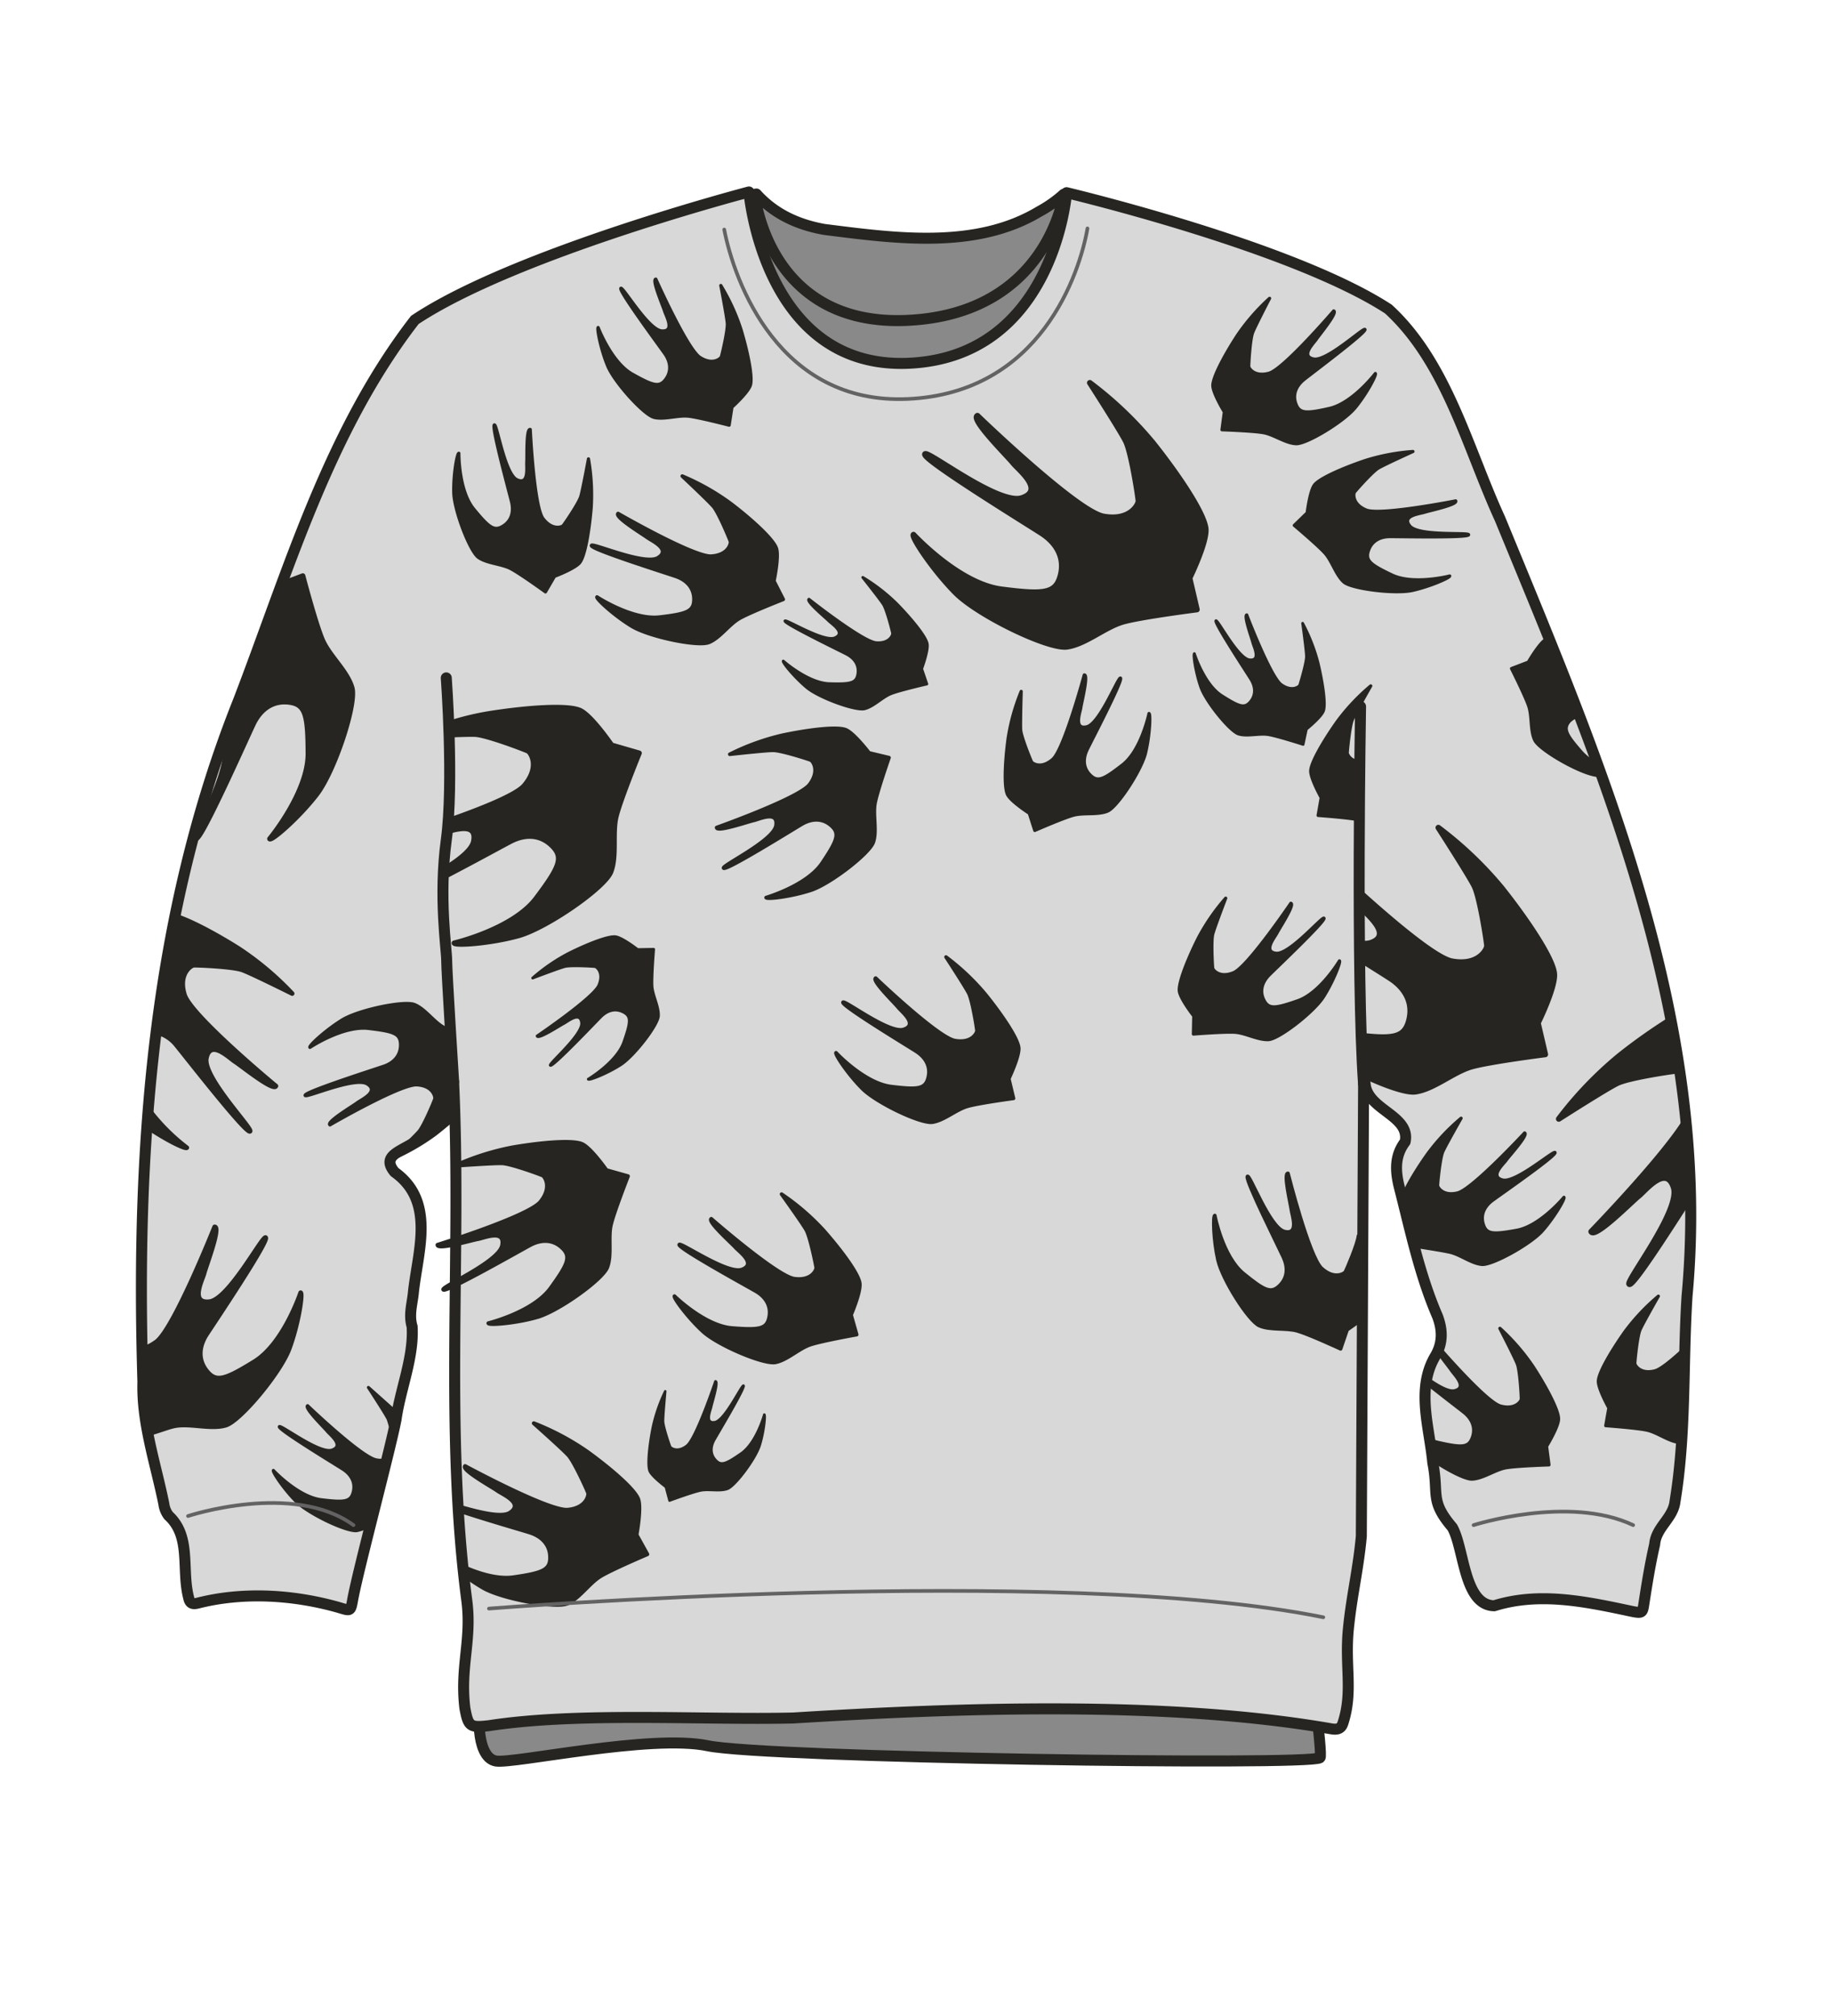 <svg xmlns="http://www.w3.org/2000/svg" width="500" height="550" viewBox="0 0 500 550"><path d="M299.56 67.36s64 410 60.7 412.19-151.41 0-167.06-3.27-53.13 5-57.87 4.15-5.46-10.89-3.64-18.53 66-394.54 66-394.54z" fill="#898989" stroke="#262521" stroke-linecap="round" stroke-linejoin="round" stroke-width="3"/><path d="M409.37 141.51c-8.82-19.21-14.51-42.61-30.45-57.2-26.39-17.18-87.83-31.74-87.83-31.74s-3.33 44.71-43 46.53-43.68-46.73-43.68-46.73-63.87 16.71-91.19 34.91C89.71 117.63 78.76 155.52 65.15 191 41.56 250 37.05 313.94 39 377c-.35 11.19 3.49 22.28 5.72 33.31a6.66 6.66 0 001.28 3.17c6.31 5.76 3.46 14.67 5.49 22.43.3 1.47 1 1.81 2.41 1.47 12.51-3.2 26.22-2.34 38.6 1.18 3.13.94 3.17 1.12 3.74-2.05 1.44-8 10.36-41.32 11.86-49.29 1.19-8.37 4.89-16.88 4.38-25.31-1-3.31.12-6.43.37-9.58 1.26-11.18 6-24.61-5.15-32.56-5.69-6.88 9.44-5.51 11.81-16.19 1.35-2.85 2.87-5.63 4.29-8.45 2.21 47.15-2.55 94.71 3.6 141.53 1.41 10.78-1.88 18-.53 29.31.94 5.1 1.39 5.42 6.62 4.82 24.35-3.76 58.37-1.51 83-2.09 45-2.79 102.06-4.81 146.65 2.92 1.35.24 2.76.34 3.35-1.43 2.84-8.59.53-15.56 1.5-25.63.87-9 2.74-16.47 3.55-25.45q.3-61.71.62-123.46l.41-.08c.5 7.25 12.44 8.69 10.93 15.93-2.92 3.84-2.68 8-1.61 12.33 3.05 11.88 5.55 24 10.45 35.3 1.35 3.61 1.5 7.12-.51 10.65-5.47 9-1.69 19.57-.79 29.27 1.72 8.67-.95 10.26 5.33 17.63 3.31 5.85 3.1 21.26 11.44 21.4 12.54-3.9 25.32-1.07 37.8 1.58 2.67.5 2.68.28 3.08-2.32.83-5.36 1.69-10.73 2.91-16 .35-4.69 5.07-7.12 5.56-11.78 3.05-18.51 2.09-37.3 3.28-56 6.93-74.65-23.26-144.56-51.07-212.05z" fill="#d8d8d8" stroke="#262521" stroke-linecap="round" stroke-linejoin="round" stroke-width="3"/><path d="M179 76.15s8.57 19.16 12.06 21.37 5.63.3 5.81-.17 1.79-7.25 1.63-9.18-1.77-10.28-1.77-10.28A56.65 56.65 0 01202.27 90c1.88 6.32 3.26 13.14 2.5 15.2s-5 5.88-5 5.88L199 116s-8.25-2.15-11.11-2.46-6.58 1-9.35.34-10.78-9.49-12.67-14-3-10.31-2.62-10.53c0 0 3.6 9.51 9.31 12.71s7.42 3.71 9.12 1.42 1.26-4.86-.25-7-12.29-16.73-12-17.78 7.43 11.3 11.17 11.58 1.14-4.18.77-5.44-3.56-8.61-2.37-8.69zm-34.28 41.02s1 21 3.48 24.3 5.14 2.32 5.48 1.95 4.29-6.12 4.84-8 2.09-10.23 2.09-10.23a57.09 57.09 0 01.74 13.32c-.55 6.56-1.73 13.42-3.19 15.07s-6.83 3.66-6.83 3.66l-2.46 4.24s-6.91-5-9.46-6.33-6.5-1.43-8.83-3.07-6.6-12.75-6.73-17.65.89-10.72 1.38-10.77c0 0-.09 10.17 4.07 15.23s5.56 6.14 8 4.63 2.94-4.08 2.31-6.64-5.38-20-4.73-20.92 2.81 13.32 6.2 14.92 2.58-3.48 2.69-4.8-.21-9.27.95-8.91z" fill="#262521" stroke="#262521" stroke-linecap="round" stroke-linejoin="round" stroke-width=".87"/><path d="M220.79 163.47s14.65 11.56 18.32 11.86 4.56-2.08 4.51-2.53-1.59-6.45-2.51-7.9-5.63-7.37-5.63-7.37a50 50 0 019.36 7.29c4.08 4.2 8 9 8.24 10.94s-1.54 6.71-1.54 6.71l1.41 4.14s-7.39 1.7-9.77 2.64-4.76 3.52-7.23 4.12-12.41-3-15.76-5.8-6.67-6.87-6.41-7.22c0 0 6.76 6 12.58 6.17s7.37-.14 7.77-2.64-1-4.35-3.1-5.43-16.58-8.11-16.79-9 10.57 5.89 13.63 4.56-.83-3.77-1.65-4.61-6.35-5.4-5.43-5.93zM146.6 282.63s15.46-10.47 16.86-13.88-.61-5-1.05-5.06-6.63-.44-8.29 0-8.73 3.13-8.73 3.13a50.17 50.17 0 019.78-6.71c5.24-2.62 11-4.88 12.92-4.53s5.94 3.49 5.94 3.49l4.36-.08s-.61 7.56-.44 10.1 1.92 5.61 1.74 8.14-6.64 10.91-10.31 13.27-8.56 4.27-8.82 3.92c0 0 7.78-4.62 9.7-10.12s2.1-7.07-.17-8.21-4.45-.35-6.11 1.31-12.76 13.35-13.72 13.26 8.83-8.29 8.48-11.61-3.84-.35-4.89.18-6.99 4.44-7.25 3.4z" fill="#262521" stroke="#262521" stroke-linecap="round" stroke-linejoin="round" stroke-width=".77"/><path d="M119.41 339.61s24.85-7.75 28.09-11.73 1.19-6.89.64-7.18-8.68-3.26-11.07-3.35-12.92.68-12.92.68a70.15 70.15 0 0115.77-5c8.05-1.38 16.65-2.09 19.08-.85s6.51 7.06 6.51 7.06l5.86 1.65s-3.86 9.84-4.66 13.31.3 8.26-1 11.57-13.26 11.89-19.11 13.56-13.1 2.23-13.3 1.67c0 0 12.23-3 17-9.6s5.65-8.6 3.08-11-5.81-2.26-8.69-.72-22.4 12.69-23.65 12.18 15.12-7.51 16-12.08-5-2-6.6-1.74-11.11 3.08-11.03 1.57zm54.31 79.12s1.31-7 .51-9.6-7.32-8.27-13.93-13.06a70.24 70.24 0 00-14.61-7.78s7.9 7 9.5 8.78 5.17 9.67 5.34 10.26-.48 4.1-5.59 4.56-28-11.92-28-11.92c-1.12 1 7.56 5.81 8.88 6.77s7.24 3.37 3.36 5.94c-2.37 1.57-9.41-.36-14.42-1.82.05.38.11.77.17 1.16 6.76 2.29 17.54 5.4 19.67 6.07 3.12 1 5.5 3.19 5.55 6.72s-2 4.34-10 5.5c-4.43.64-9.66-1.09-13.47-2.76 0 .76.06 1.52.11 2.27a53.63 53.63 0 005.13 3.4c5.27 3 19.8 5.62 23 4.21s5.91-5.54 8.95-7.4 12.79-6 12.79-6z" fill="#262521" stroke="#262521" stroke-linecap="round" stroke-linejoin="round" stroke-width="1.07"/><path d="M239 266.83s17 16.24 21.62 17.05 6-2.09 6-2.65-1.24-8.29-2.22-10.22-6.21-9.92-6.21-9.92A63.77 63.77 0 01269 271.34c4.63 5.76 9 12.25 9.05 14.71s-2.71 8.25-2.71 8.25l1.28 5.36s-9.48 1.27-12.58 2.17-6.39 3.86-9.56 4.33-15.22-5.26-19.11-9.14-7.56-9.4-7.2-9.82c0 0 7.78 8.34 15.07 9.23s9.28.69 10.07-2.41-.76-5.58-3.25-7.18-19.88-12.13-20-13.34 12.59 8.65 16.58 7.33-.6-4.83-1.52-6-7.37-7.4-6.12-8z" fill="#262521" stroke="#262521" stroke-linecap="round" stroke-linejoin="round" stroke-width=".97"/><path d="M107.13 391.56l1.09-6.2-7.67-6.84s4.53 6.92 5.38 8.59a38 38 0 011.2 4.45zm-1.5 6.59a6 6 0 01-2.94.12c-4-.7-18.73-14.78-18.73-14.78-1.06.53 4.51 5.95 5.32 6.95s4.78 4 1.32 5.18-14.5-7.39-14.37-6.35 15.2 10.18 17.35 11.56 3.51 3.54 2.82 6.23-2.4 2.86-8.72 2.09-13.07-8-13.07-8c-.31.36 2.87 5.14 6.24 8.5s13.82 8.33 16.57 7.93a12.57 12.57 0 004-1.67c.46-1.77 3.23-13.61 4.21-17.76z" fill="#262521" stroke="#262521" stroke-linecap="round" stroke-linejoin="round" stroke-width=".84"/><path d="M370.75 337.16c-.19 2.15-3.28 9.35-3.57 9.83s-3 2.18-6.45-.94-9.2-25.95-9.2-25.95c-1.35-.14.75 8.59.92 10s2.18 6.89-1.9 5.87-9.6-16.13-10.12-15 8.58 19.28 9.83 22 1.24 5.6-1.08 7.81-4.11 1.31-9.8-3.33-7.83-15.85-7.83-15.85c-.53.16-.36 6.78.86 12.15s8.37 16.62 11.29 17.92 7.3.54 10.4 1.43 11.79 4.9 11.79 4.9l1.78-5.21 4-2.82z" fill="#262521" stroke="#262521" stroke-linecap="round" stroke-linejoin="round" stroke-width=".97"/><path d="M425.35 387.25c.16-2.27-3.22-8.65-6.93-14.38a58.74 58.74 0 00-9.05-10.46s4.05 7.84 4.77 9.71 1.12 9.09 1.07 9.61-1.6 3-5.73 1.86c-3.34-.95-13.27-12-16.9-16.16-.14.35-.27.69-.42 1 1.35 2.06 3.49 4.68 3.94 5.37.74 1.15 4.63 4.81.83 5.65-1.53.33-4.2-1.14-6.84-2.94 0 .46 0 .91-.07 1.37 4.06 3.23 8.43 6.56 9.51 7.42 2.14 1.71 3.33 4.13 2.31 6.91s-2.84 2.79-9.49 1.29a12.38 12.38 0 01-2.12-.73c0 .51.62 4.23.85 5.58 4.11 2.8 8.86 5.23 10.69 5.16 3-.13 6.27-2.55 9.2-3.08s11.77-.8 11.77-.8l-.66-5.05s3.12-5.06 3.27-7.33z" fill="#262521" stroke="#262521" stroke-linecap="round" stroke-linejoin="round" stroke-width=".9"/><path d="M168.69 140.1s20.73 11.93 25.44 11.63 5.39-3.49 5.24-4-3.21-7.88-4.65-9.55-8.51-8.29-8.51-8.29a64.11 64.11 0 0113.22 7.49c6 4.57 11.8 9.93 12.48 12.34s-.7 8.8-.7 8.8l2.55 5s-9 3.53-11.89 5.16-5.38 5.36-8.39 6.58-16.29-1.53-21.07-4.43-9.72-7.46-9.47-7.95c0 0 9.69 6.35 17.1 5.48s9.33-1.55 9.36-4.8-2.09-5.33-4.94-6.31-22.53-7.19-23-8.35 14.5 5.51 18.13 3.25-1.75-4.62-3-5.54-8.96-5.61-7.9-6.51z" fill="#262521" stroke="#262521" stroke-linecap="round" stroke-linejoin="round" stroke-width=".99"/><path d="M166.92 203.28s-5.25-7.68-8.4-9.35-14.41-.9-25 .77a75.55 75.55 0 00-10.38 2.47 30.22 30.22 0 00.29 3.29c2.72-.11 5.19-.17 6.3-.12 3.12.16 13.7 4.18 14.41 4.57s3.34 4.24-1 9.38c-2.25 2.7-12.25 6.63-21.28 9.77v2.86c2.92-.78 8.44-2.43 7.39 2.68-.44 2.14-3.5 4.66-7.17 7 0 .7 0 1.4.07 2.1 7.32-3.81 15.15-8.11 17.12-9.13 3.8-2 8-2.13 11.34 1.1s2.15 5.86-4.22 14.36-22.43 12.25-22.43 12.25c.27.76 9.82.11 17.5-2s23.52-13.08 25.22-17.39.35-10.57 1.45-15.1 6.33-17.33 6.33-17.33zm-70.87-15.61c-1.24-4.46-6.1-8.64-8-12.92s-5.41-17.64-5.41-17.64l-5.29 2c-.21.71-14.46 39.31-16.1 44.87 2 6-9.29 25.15-7.62 24.73s13.63-27.3 15.47-31.16 5.12-6.54 9.71-6 5.25 3.37 5.3 14-10.49 23.3-10.49 23.3c.66.44 7.9-5.83 12.76-12.12s10.92-24.6 9.67-29.06z" fill="#262521" stroke="#262521" stroke-linecap="round" stroke-linejoin="round" stroke-width="1.41"/><path d="M266.77 113.41s27.08 26.14 34.38 27.48 9.57-3.27 9.56-4.17-1.9-13.27-3.45-16.36-9.82-15.92-9.82-15.92a101.41 101.41 0 0117.32 16.5c7.34 9.25 14.22 19.67 14.32 23.61s-4.42 13.16-4.42 13.16l2 8.58s-15.17 1.93-20.13 3.33-10.26 6.12-15.33 6.83-24.29-8.56-30.46-14.81-12-15.11-11.42-15.77c0 0 12.36 13.41 24 14.91s14.82 1.2 16.12-3.75-1.16-8.93-5.12-11.51-31.65-19.6-31.88-21.53 20 14 26.43 11.88-.91-7.72-2.38-9.57-11.68-11.93-9.72-12.89zM424.21 265.9c-.11-3.93-7-14.36-14.32-23.6a101.68 101.68 0 00-17.33-16.5s8.28 12.83 9.83 15.92 3.44 15.46 3.44 16.36-2.25 5.51-9.55 4.17c-4.54-.83-16.76-11.28-25.33-19v3.71c.28.31.5.56.64.74 1.47 1.85 8.78 7.5 2.37 9.57a5.86 5.86 0 01-2.84 0l.09 4.44c3.9 2.46 7.05 4.43 8.2 5.19 4 2.58 6.42 6.56 5.13 11.51-1.17 4.45-3.88 5.14-12.9 4.14a59 59 0 01-.2 10.47c6.22 3 12.31 5.16 14.85 4.81 5.06-.71 10.37-5.42 15.32-6.83s20.13-3.34 20.13-3.34l-2-8.57s4.58-9.25 4.47-13.19zm35.94 39.64C454 315.68 434.28 336 434.28 336c1 2 11.07-8.22 12.92-9.68s7.54-8.75 9.58-2.34-13.91 26.6-12 26.38c1.29-.15 9.32-12.47 15.31-21.84.35-2.78.16-21.95.06-22.98zm-2.39-13.4c.19 0-.9-11.74-1.7-14.07A152.17 152.17 0 00442 288a101.6 101.6 0 00-16.57 17.26s12.86-8.23 16-9.76 15.43-3.35 16.33-3.36z" fill="#262521" stroke="#262521" stroke-linecap="round" stroke-linejoin="round" stroke-width="1.55"/><path d="M364 84.82s-13.68 15.92-17.66 17-5.48-1.31-5.52-1.81.36-7.47 1.06-9.27 4.62-9.35 4.62-9.35a56.9 56.9 0 00-8.76 10.07c-3.59 5.51-6.86 11.66-6.72 13.85s3.14 7.08 3.14 7.08l-.65 4.86s8.52.28 11.35.8 6 2.87 8.86 3 13-6 16.14-9.81 5.87-9 5.51-9.34c0 0-6.16 8.08-12.54 9.53s-8.17 1.43-9.15-1.25.18-5 2.25-6.66S372.51 91 372.54 89.94s-10.39 8.79-14.05 8 .1-4.34.82-5.44 5.86-7.25 4.69-7.68zm-68.08 99.32s-5.49 20.26-8.6 23-5.51 1.17-5.76.74-2.89-6.9-3-8.82.15-10.43.15-10.43a56.81 56.81 0 00-3.57 12.85c-.87 6.53-1.17 13.48-.1 15.4s5.88 5 5.88 5l1.5 4.68s7.82-3.42 10.59-4.16 6.66 0 9.29-1.12 9.18-11.05 10.34-15.81 1.42-10.66.95-10.81c0 0-2.07 10-7.22 14s-6.75 4.81-8.79 2.81-2-4.6-.84-7 9.54-18.44 9.1-19.43-5.6 12.41-9.25 13.25-1.78-3.95-1.6-5.26 2.14-9.03.93-8.89zm101.37-47.49s-20.59 4.06-24.42 2.49-3.49-4.43-3.21-4.85 4.89-5.64 6.56-6.62 9.41-4.49 9.41-4.49a56.64 56.64 0 00-13.1 2.49c-6.24 2.12-12.61 4.92-13.85 6.73s-1.91 7.51-1.91 7.51l-3.52 3.42s6.52 5.49 8.42 7.64 3 6 5.12 7.84 14 3.33 18.75 2.26 10.19-3.45 10.12-3.93c0 0-9.85 2.54-15.76-.27s-7.31-3.92-6.42-6.63 3.24-3.84 5.88-3.85 20.75.38 21.44-.45-13.6.48-16-2.42 2.76-3.35 4-3.77 9.12-2.06 8.49-3.1zm38.51 71.75a14.77 14.77 0 01-4.11-3.1c-4.32-4.92-5.17-6.49-3.28-8.63a8.83 8.83 0 012.89-1.67s-9.12-20.73-9.47-20.51c-1.85 1.18-4.71 6.15-4.71 6.15l-4.58 1.75s3.83 7.62 4.72 10.35.37 6.65 1.62 9.21 11.52 8.57 16.34 9.48c.54.1 1.09.18 1.64.26-.33-1.13-.69-2.21-1.06-3.29zm-65.23-.7a3.33 3.33 0 01-2.88-2.19c0-.5.65-7.45 1.42-9.21s5-9.17 5-9.17a56.67 56.67 0 00-9.14 9.72c-3.8 5.38-7.31 11.39-7.24 13.59s2.87 7.19 2.87 7.19l-.85 4.83s8.51.61 11.31 1.24h0c-.24-5.33-.43-10.7-.49-16zm45.53 101.39s-14.27 15.38-18.29 16.36-5.43-1.53-5.45-2 .64-7.45 1.41-9.22 5-9.16 5-9.16a56.38 56.38 0 00-9.13 9.72c-3.81 5.37-7.31 11.39-7.25 13.58s2.87 7.19 2.87 7.19l.16 4.34s7.5 1.11 10.31 1.74 5.9 3.09 8.74 3.32 13.26-5.51 16.5-9.18 6.21-8.78 5.87-9.13c0 0-6.46 7.84-12.9 9s-8.22 1.12-9.09-1.59.37-5 2.49-6.57 17-11.89 17.08-13-10.71 8.39-14.34 7.43.26-4.33 1-5.4 6.14-6.96 5.02-7.43z" fill="#262521" stroke="#262521" stroke-linecap="round" stroke-linejoin="round" stroke-width=".87"/><path d="M82.05 352.66s-4.6 13.88-12.62 18.82-10.43 5.77-13 2.58-2.1-6.9 0-10.1S73 339.18 72.54 337.7s-10 16.81-15.39 17.41-1.89-5.94-1.42-7.78 4.6-12.58 2.85-12.63c0 0-11.16 28.05-16 31.44-1.74 1.2-2.75 1.64-4 1.69a151.55 151.55 0 002.18 23.26c3.3-.93 5.45-1.89 7.38-2.18 4.09-.61 9.52 1.08 13.46-.08S76.47 374.56 78.92 368s3.78-15 3.13-15.34zm-41.3-49.79c-.2 1.52-.4 3.05-.58 4.57 5 3.45 10.42 6.11 10.82 5.67a54 54 0 01-10.24-10.24zm9.6-31.52c-1.71-5.69 1.76-7.91 2.48-8s10.75.33 13.35 1.29 13.56 6.42 13.56 6.42a81.58 81.58 0 00-14.69-12.34c-6.24-3.92-13-7.53-17.2-8.83-.44 3.66-4.06 29.62-4.31 32a9.89 9.89 0 014.62 3.28c2.41 2.93 18.43 23.49 20 23.5s-12.9-14.73-11.82-20 6.24 0 7.84 1 10.55 8.26 11.14 6.61c-.01.04-23.25-19.23-24.97-24.93z" fill="#262521" stroke="#262521" stroke-linecap="round" stroke-linejoin="round" stroke-width="1.25"/><path d="M122.31 280.88c-.53-.25-1-.49-1.36-.69-2.66-1.52-5-5-7.86-6.12s-15.22 1.46-19.67 4.19-9.07 7-8.83 7.46c0 0 9-6 16-5.17s8.71 1.42 8.75 4.46-1.94 5-4.59 5.9-21 6.79-21.44 7.87 13.53-5.19 16.92-3.08-1.62 4.32-2.73 5.17-8.44 5.21-7.45 6c0 0 19.34-11.2 23.74-10.93s5 3.25 4.91 3.77-3 7.38-4.32 8.94-7.93 7.77-7.93 7.77a60.45 60.45 0 0012.34-7c1.53-1.18 3-2.42 4.46-3.64-.33-8.3-.88-16.59-.94-24.9z" fill="#262521" stroke="#262521" stroke-linecap="round" stroke-linejoin="round" stroke-width=".92"/><path d="M459.64 368c-3.25 3-6.4 5.61-8 6-4 1-5.42-1.53-5.45-2s.65-7.44 1.42-9.21 5-9.17 5-9.17a56.67 56.67 0 00-9.14 9.72c-3.8 5.38-7.31 11.39-7.24 13.59s2.87 7.19 2.87 7.19l-.85 4.83s8.51.61 11.31 1.24 5.83 3 8.64 3.31c.07-1.36 1.21-22.68 1.44-25.5zM352.3 246.43s-11.79 17.36-15.62 18.93-5.59-.69-5.69-1.18-.48-7.46 0-9.32 3.54-9.82 3.54-9.82A56.58 56.58 0 00327 256c-2.94 5.89-5.5 12.36-5.11 14.52s3.92 6.68 3.92 6.68l-.1 4.91s8.5-.68 11.36-.49 6.3 2.17 9.15 2 12.27-7.45 14.93-11.57 4.81-9.61 4.42-9.91c0 0-5.21 8.74-11.39 10.89s-7.95 2.35-9.23-.2-.39-5 1.48-6.87 15-14.32 14.93-15.4-9.33 9.91-13.06 9.51-.39-4.32.2-5.5 4.98-7.84 3.8-8.14z" fill="#262521" stroke="#262521" stroke-linecap="round" stroke-linejoin="round" stroke-width=".87"/><path d="M340.3 167.71s6.51 17 9.43 19.06 4.86.53 5 .13 1.88-6.19 1.84-7.86-1.05-9-1.05-9a49 49 0 014.21 10.77c1.32 5.55 2.2 11.52 1.44 13.26s-4.63 4.86-4.63 4.86l-.89 4.16s-7-2.26-9.49-2.66-5.75.57-8.11-.15-8.88-8.72-10.3-12.72-2.16-9.07-1.77-9.24c0 0 2.67 8.4 7.46 11.44s6.24 3.56 7.82 1.66 1.32-4.15.12-6.09-9.84-15.06-9.55-15.95 5.95 10.23 9.17 10.62 1.18-3.56.91-4.67-2.66-7.61-1.61-7.62z" fill="#262521" stroke="#262521" stroke-linecap="round" stroke-linejoin="round" stroke-width=".75"/><path d="M195.59 225.76s22.54-8 25.37-11.76.86-6.37.34-6.62-8.08-2.68-10.28-2.68-11.84 1.08-11.84 1.08a64.86 64.86 0 0114.3-5.18c7.34-1.55 15.21-2.5 17.48-1.45s6.23 6.25 6.23 6.25l5.44 1.3s-3.2 9.18-3.81 12.4.57 7.57-.46 10.65-11.76 11.38-17.06 13.12-12 2.54-12.21 2c0 0 11.13-3.23 15.29-9.42s4.89-8.09 2.44-10.23-5.41-1.88-8-.36-20.12 12.44-21.28 12 13.61-7.43 14.25-11.65-4.65-1.68-6.12-1.37-10.1 3.3-10.08 1.92zm-1.46 106.74s18 15.73 22.69 16.35 6-2.38 5.94-3-1.63-8.36-2.71-10.28-6.74-9.79-6.74-9.79a64.43 64.43 0 0111.52 9.93c4.95 5.63 9.64 12 9.84 14.52s-2.39 8.5-2.39 8.5l1.53 5.38s-9.57 1.71-12.67 2.75-6.32 4.21-9.51 4.82-15.69-4.66-19.8-8.44-8.09-9.2-7.75-9.64c0 0 8.27 8.12 15.71 8.7s9.45.29 10.11-2.89-1-5.63-3.61-7.14-20.71-11.44-20.91-12.66 13.15 8.22 17.14 6.71-.82-4.88-1.81-6-7.79-7.16-6.58-7.82z" fill="#262521" stroke="#262521" stroke-linecap="round" stroke-linejoin="round" stroke-width=".99"/><path d="M195.25 376.85s-5.24 15.58-7.79 17.57-4.37.65-4.55.3-1.93-5.52-1.95-7 .6-8.15.6-8.15a44.19 44.19 0 00-3.39 9.88c-1 5.06-1.55 10.49-.8 12s4.36 4.21 4.36 4.21l1 3.73s6.26-2.31 8.47-2.76 5.2.31 7.31-.44 7.69-8.2 8.83-11.87 1.61-8.26 1.25-8.4c0 0-2.09 7.68-6.31 10.61s-5.5 3.44-7 1.78-1.34-3.69-.33-5.49 8.32-14 8-14.76-5 9.44-7.85 9.93-1.2-3.18-1-4.19 2.1-6.98 1.15-6.95z" fill="#262521" stroke="#262521" stroke-linecap="round" stroke-linejoin="round" stroke-width=".68"/><path d="M121.8 184.94s2.11 28.62 0 44.25.11 29.69.11 32.87 1.9 33.07 1.9 33.07m247.52-102.38s-1.25 73.86.81 102.9" fill="none" stroke="#262521" stroke-linecap="round" stroke-linejoin="round" stroke-width="3"/><path d="M51.32 413.6s28.66-9.48 45.15 2.48m305.71 0s25.94-8.31 43.55 0M197.66 62.63c2.77 14.3 15 47.82 50.14 46.21 36.25-1.66 46.89-34.35 49-46.52M133.45 438.85s155.28-12.31 227.71 2.37" fill="none" stroke="#636363" stroke-linecap="round" stroke-linejoin="round"/><path d="M283.61 57.72C266.25 68.15 244.14 65 225 62.6c-7.1-1.26-13.56-4.12-18.56-9.67L206 53s3.41 36.21 41.7 34.4S290.32 53 290.32 53a34.54 34.54 0 01-6.71 4.72z" fill="#898989" stroke="#262521" stroke-linecap="round" stroke-linejoin="round" stroke-width="3"/></svg>